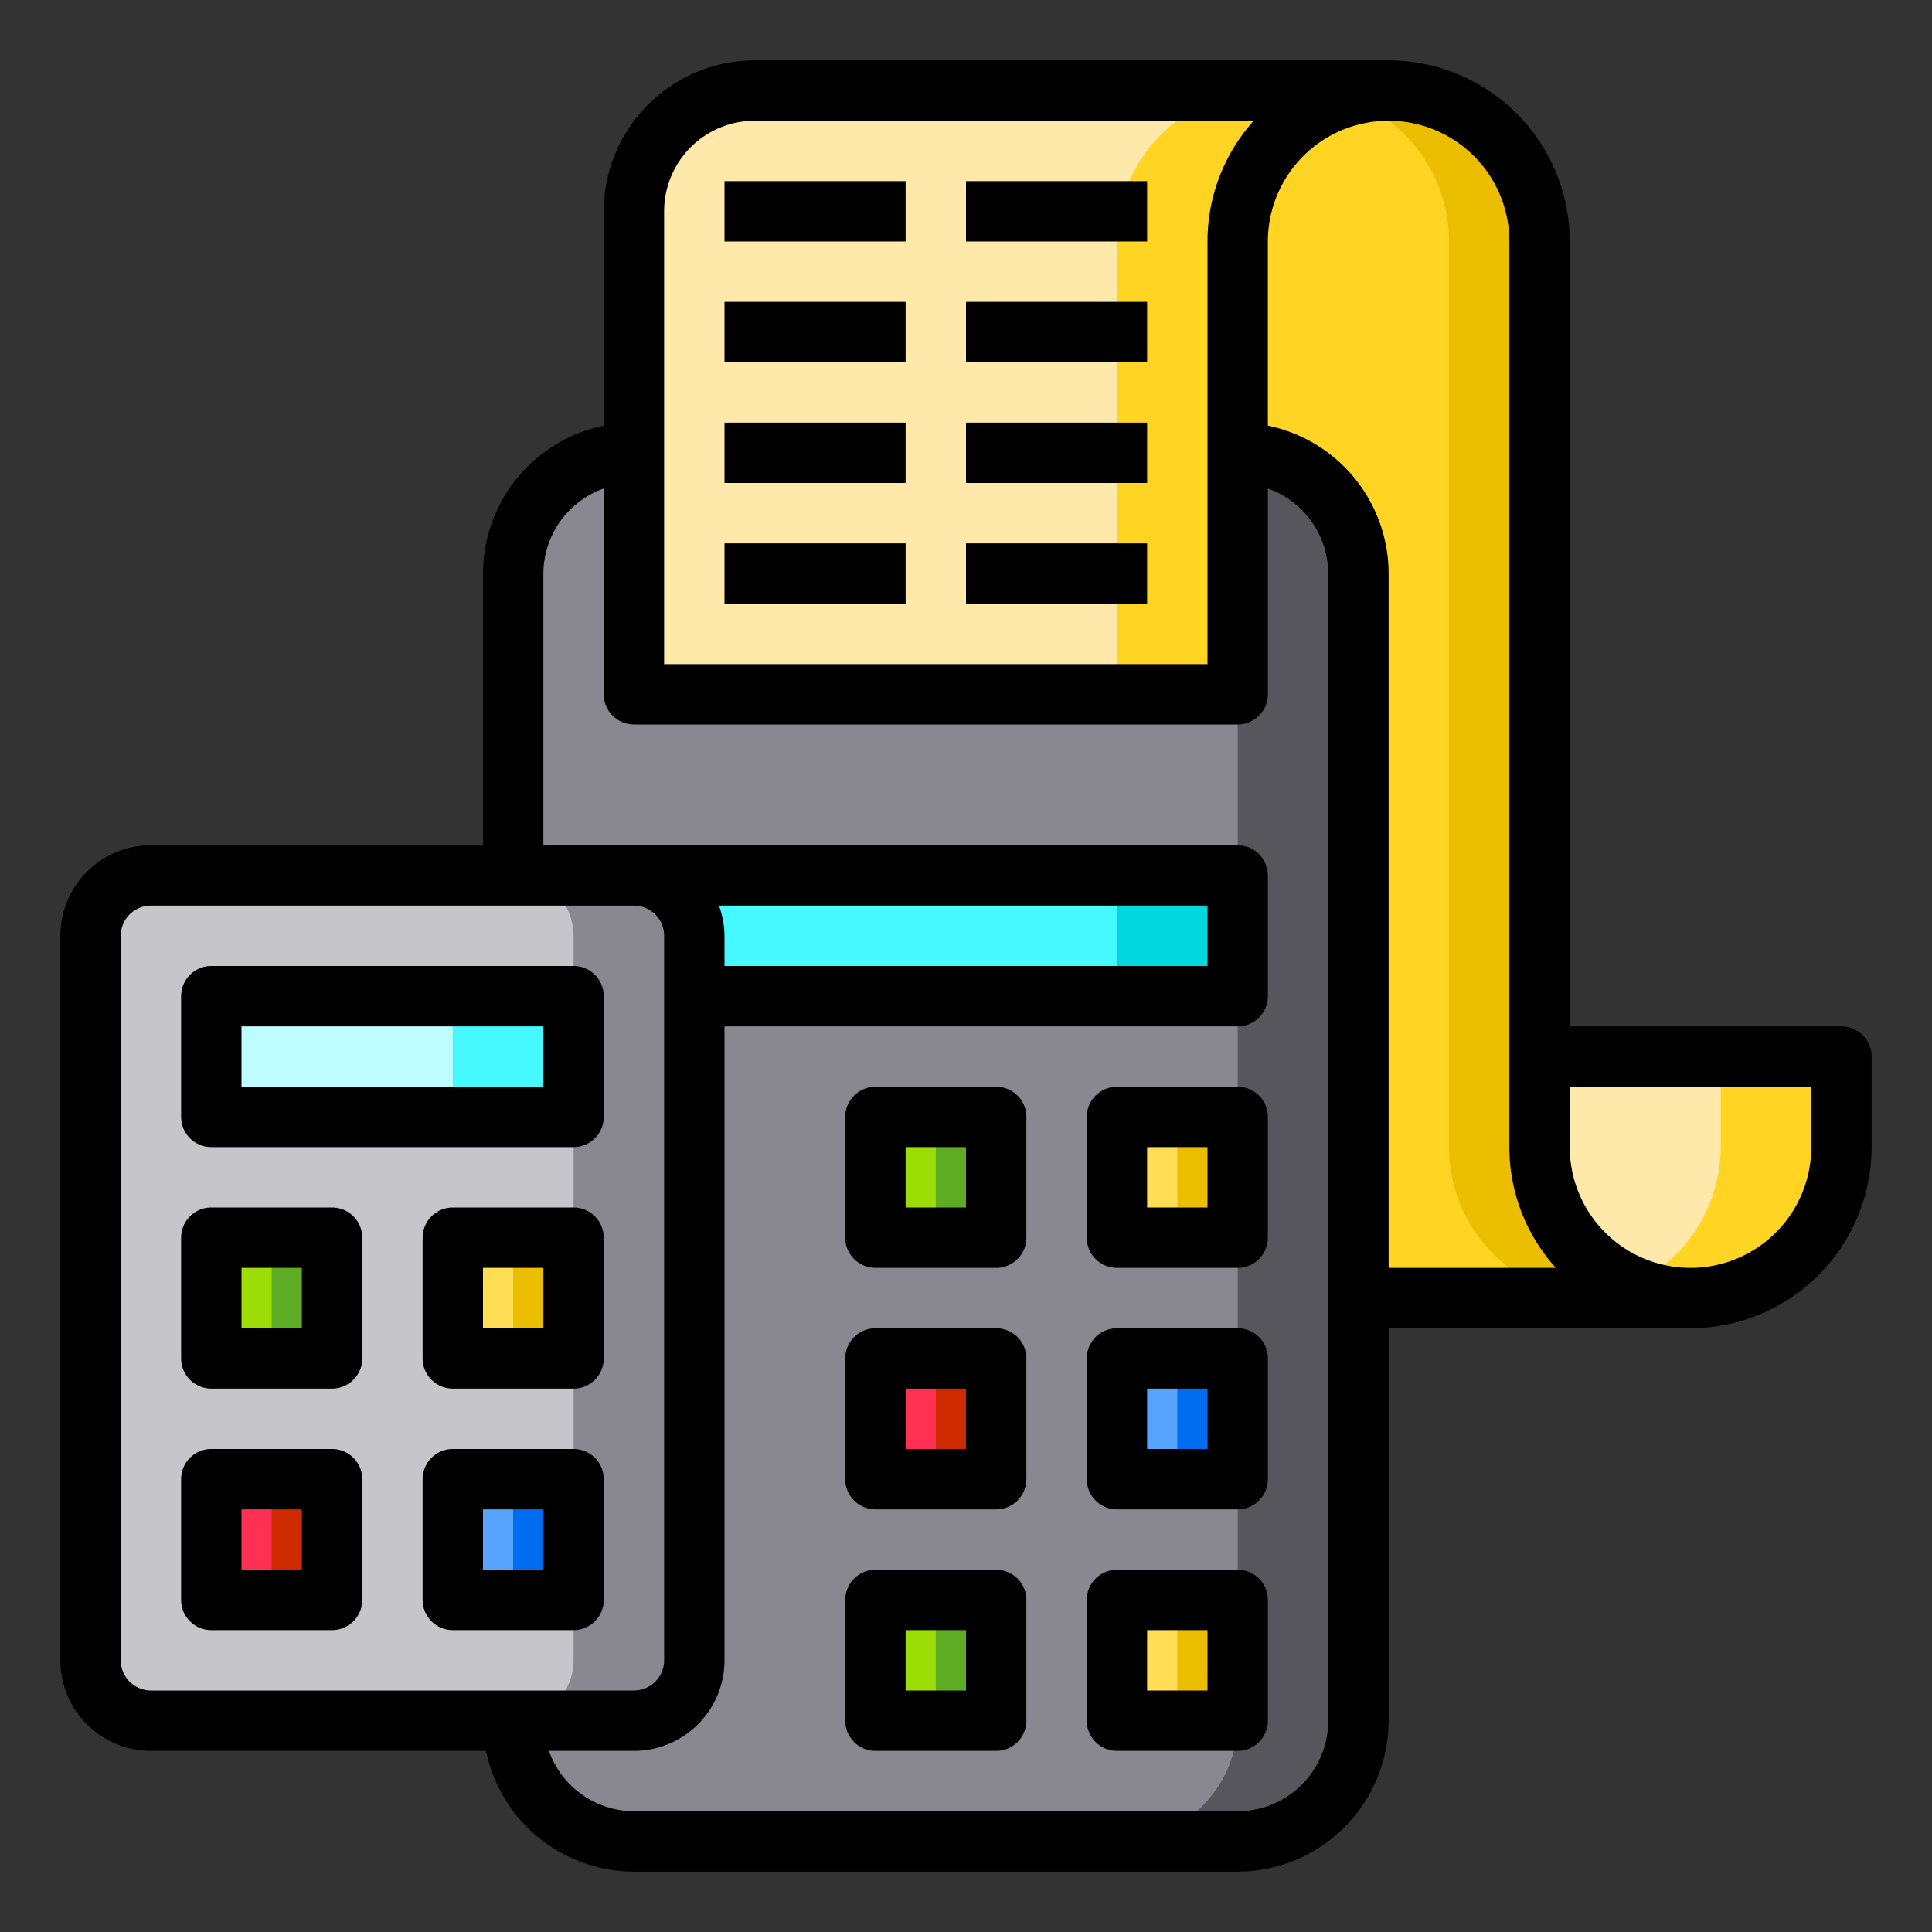 <svg height="512" viewBox="0 0 64 64" width="512" xmlns="http://www.w3.org/2000/svg"><rect x="0" y="0" width="64" height="64" fill="#333333" stroke="none"/><g id="POS"><rect fill="#898890" height="46" rx="4" width="28" x="17" y="15"/><path d="m45 19v38a4 4 0 0 1 -4 4h-4a4 4 0 0 0 4-4v-38a4 4 0 0 0 -4-4h4a4 4 0 0 1 4 4z" fill="#57565c"/><path d="m61 35v3a5 5 0 0 1 -10 0v-3z" fill="#fee9ab"/><path d="m61 35v3a5 5 0 0 1 -5 5 5.106 5.106 0 0 1 -2-.41 5.029 5.029 0 0 0 3-4.59v-3z" fill="#ffd422"/><path d="m45 43v-24a4 4 0 0 0 -4-4v-7a5 5 0 0 1 10 0v30a5 5 0 0 0 5 5z" fill="#ffd422"/><path d="m56 43h-3a5 5 0 0 1 -5-5v-30a5.013 5.013 0 0 0 -3.5-4.78 5.335 5.335 0 0 1 1.5-.22 5 5 0 0 1 5 5v30a5 5 0 0 0 5 5z" fill="#ebbf00"/><path d="m46 3a4.985 4.985 0 0 0 -5 5v15h-20v-16a4 4 0 0 1 4-4z" fill="#fee9ab"/><path d="m46 3a4.985 4.985 0 0 0 -5 5v15h-4v-15a4.985 4.985 0 0 1 5-5z" fill="#ffd422"/><path d="m37 53h4v4h-4z" fill="#ffde55"/><path d="m37 45h4v4h-4z" fill="#57a4ff"/><path d="m37 37h4v4h-4z" fill="#ffde55"/><path d="m41 29v4h-18v-2a2.006 2.006 0 0 0 -2-2z" fill="#46f8ff"/><path d="m37 29h4v4h-4z" fill="#00d7df"/><path d="m29 53h4v4h-4z" fill="#9cdd05"/><path d="m29 45h4v4h-4z" fill="#ff3051"/><path d="m29 37h4v4h-4z" fill="#9cdd05"/><path d="m39 53h2v4h-2z" fill="#ebbf00"/><path d="m39 45h2v4h-2z" fill="#006df0"/><path d="m39 37h2v4h-2z" fill="#ebbf00"/><path d="m31 53h2v4h-2z" fill="#5eac24"/><path d="m31 45h2v4h-2z" fill="#cd2a00"/><path d="m31 37h2v4h-2z" fill="#5eac24"/><rect fill="#c6c5ca" height="28" rx="2" width="20" x="3" y="29"/><path d="m15 49h4v4h-4z" fill="#57a4ff"/><path d="m15 41h4v4h-4z" fill="#ffde55"/><path d="m7 33h12v4h-12z" fill="#bdfdff"/><path d="m7 49h4v4h-4z" fill="#ff3051"/><path d="m7 41h4v4h-4z" fill="#9cdd05"/><path d="m23 31v24a2.006 2.006 0 0 1 -2 2h-4a2.006 2.006 0 0 0 2-2v-24a2.006 2.006 0 0 0 -2-2h4a2.006 2.006 0 0 1 2 2z" fill="#898890"/><path d="m15 33h4v4h-4z" fill="#46f8ff"/><path d="m17 49h2v4h-2z" fill="#006df0"/><path d="m17 41h2v4h-2z" fill="#ebbf00"/><path d="m9 49h2v4h-2z" fill="#cd2a00"/><path d="m9 41h2v4h-2z" fill="#5eac24"/><path d="m61 34h-9v-26a6.006 6.006 0 0 0 -6-6h-21a5.006 5.006 0 0 0 -5 5v7.1a5.009 5.009 0 0 0 -4 4.9v9h-11a3 3 0 0 0 -3 3v24a3 3 0 0 0 3 3h11.1a5.009 5.009 0 0 0 4.9 4h20a5.006 5.006 0 0 0 5-5v-13h10a6.006 6.006 0 0 0 6-6v-3a1 1 0 0 0 -1-1zm-39-27a3 3 0 0 1 3-3h16.531a5.98 5.98 0 0 0 -1.531 4v14h-18zm-18 48v-24a1 1 0 0 1 1-1h16a1 1 0 0 1 1 1v24a1 1 0 0 1 -1 1h-16a1 1 0 0 1 -1-1zm19.816-25h16.184v2h-16v-1a2.966 2.966 0 0 0 -.184-1zm20.184 27a3 3 0 0 1 -3 3h-20a3 3 0 0 1 -2.816-2h2.816a3 3 0 0 0 3-3v-21h17a1 1 0 0 0 1-1v-4a1 1 0 0 0 -1-1h-23v-9a3 3 0 0 1 2-2.816v6.816a1 1 0 0 0 1 1h20a1 1 0 0 0 1-1v-6.816a3 3 0 0 1 2 2.816zm-2-42.9v-6.1a4 4 0 0 1 8 0v30a5.969 5.969 0 0 0 1.54 4h-5.54v-23a5.009 5.009 0 0 0 -4-4.9zm18 23.9a4 4 0 0 1 -8 0v-2h8z"/><path d="m33 36h-4a1 1 0 0 0 -1 1v4a1 1 0 0 0 1 1h4a1 1 0 0 0 1-1v-4a1 1 0 0 0 -1-1zm-1 4h-2v-2h2z"/><path d="m41 36h-4a1 1 0 0 0 -1 1v4a1 1 0 0 0 1 1h4a1 1 0 0 0 1-1v-4a1 1 0 0 0 -1-1zm-1 4h-2v-2h2z"/><path d="m33 44h-4a1 1 0 0 0 -1 1v4a1 1 0 0 0 1 1h4a1 1 0 0 0 1-1v-4a1 1 0 0 0 -1-1zm-1 4h-2v-2h2z"/><path d="m41 44h-4a1 1 0 0 0 -1 1v4a1 1 0 0 0 1 1h4a1 1 0 0 0 1-1v-4a1 1 0 0 0 -1-1zm-1 4h-2v-2h2z"/><path d="m33 52h-4a1 1 0 0 0 -1 1v4a1 1 0 0 0 1 1h4a1 1 0 0 0 1-1v-4a1 1 0 0 0 -1-1zm-1 4h-2v-2h2z"/><path d="m41 52h-4a1 1 0 0 0 -1 1v4a1 1 0 0 0 1 1h4a1 1 0 0 0 1-1v-4a1 1 0 0 0 -1-1zm-1 4h-2v-2h2z"/><path d="m24 6h6v2h-6z"/><path d="m32 6h6v2h-6z"/><path d="m24 10h6v2h-6z"/><path d="m32 10h6v2h-6z"/><path d="m24 14h6v2h-6z"/><path d="m32 14h6v2h-6z"/><path d="m24 18h6v2h-6z"/><path d="m32 18h6v2h-6z"/><path d="m19 32h-12a1 1 0 0 0 -1 1v4a1 1 0 0 0 1 1h12a1 1 0 0 0 1-1v-4a1 1 0 0 0 -1-1zm-1 4h-10v-2h10z"/><path d="m11 40h-4a1 1 0 0 0 -1 1v4a1 1 0 0 0 1 1h4a1 1 0 0 0 1-1v-4a1 1 0 0 0 -1-1zm-1 4h-2v-2h2z"/><path d="m19 40h-4a1 1 0 0 0 -1 1v4a1 1 0 0 0 1 1h4a1 1 0 0 0 1-1v-4a1 1 0 0 0 -1-1zm-1 4h-2v-2h2z"/><path d="m19 48h-4a1 1 0 0 0 -1 1v4a1 1 0 0 0 1 1h4a1 1 0 0 0 1-1v-4a1 1 0 0 0 -1-1zm-1 4h-2v-2h2z"/><path d="m11 48h-4a1 1 0 0 0 -1 1v4a1 1 0 0 0 1 1h4a1 1 0 0 0 1-1v-4a1 1 0 0 0 -1-1zm-1 4h-2v-2h2z"/></g></svg>